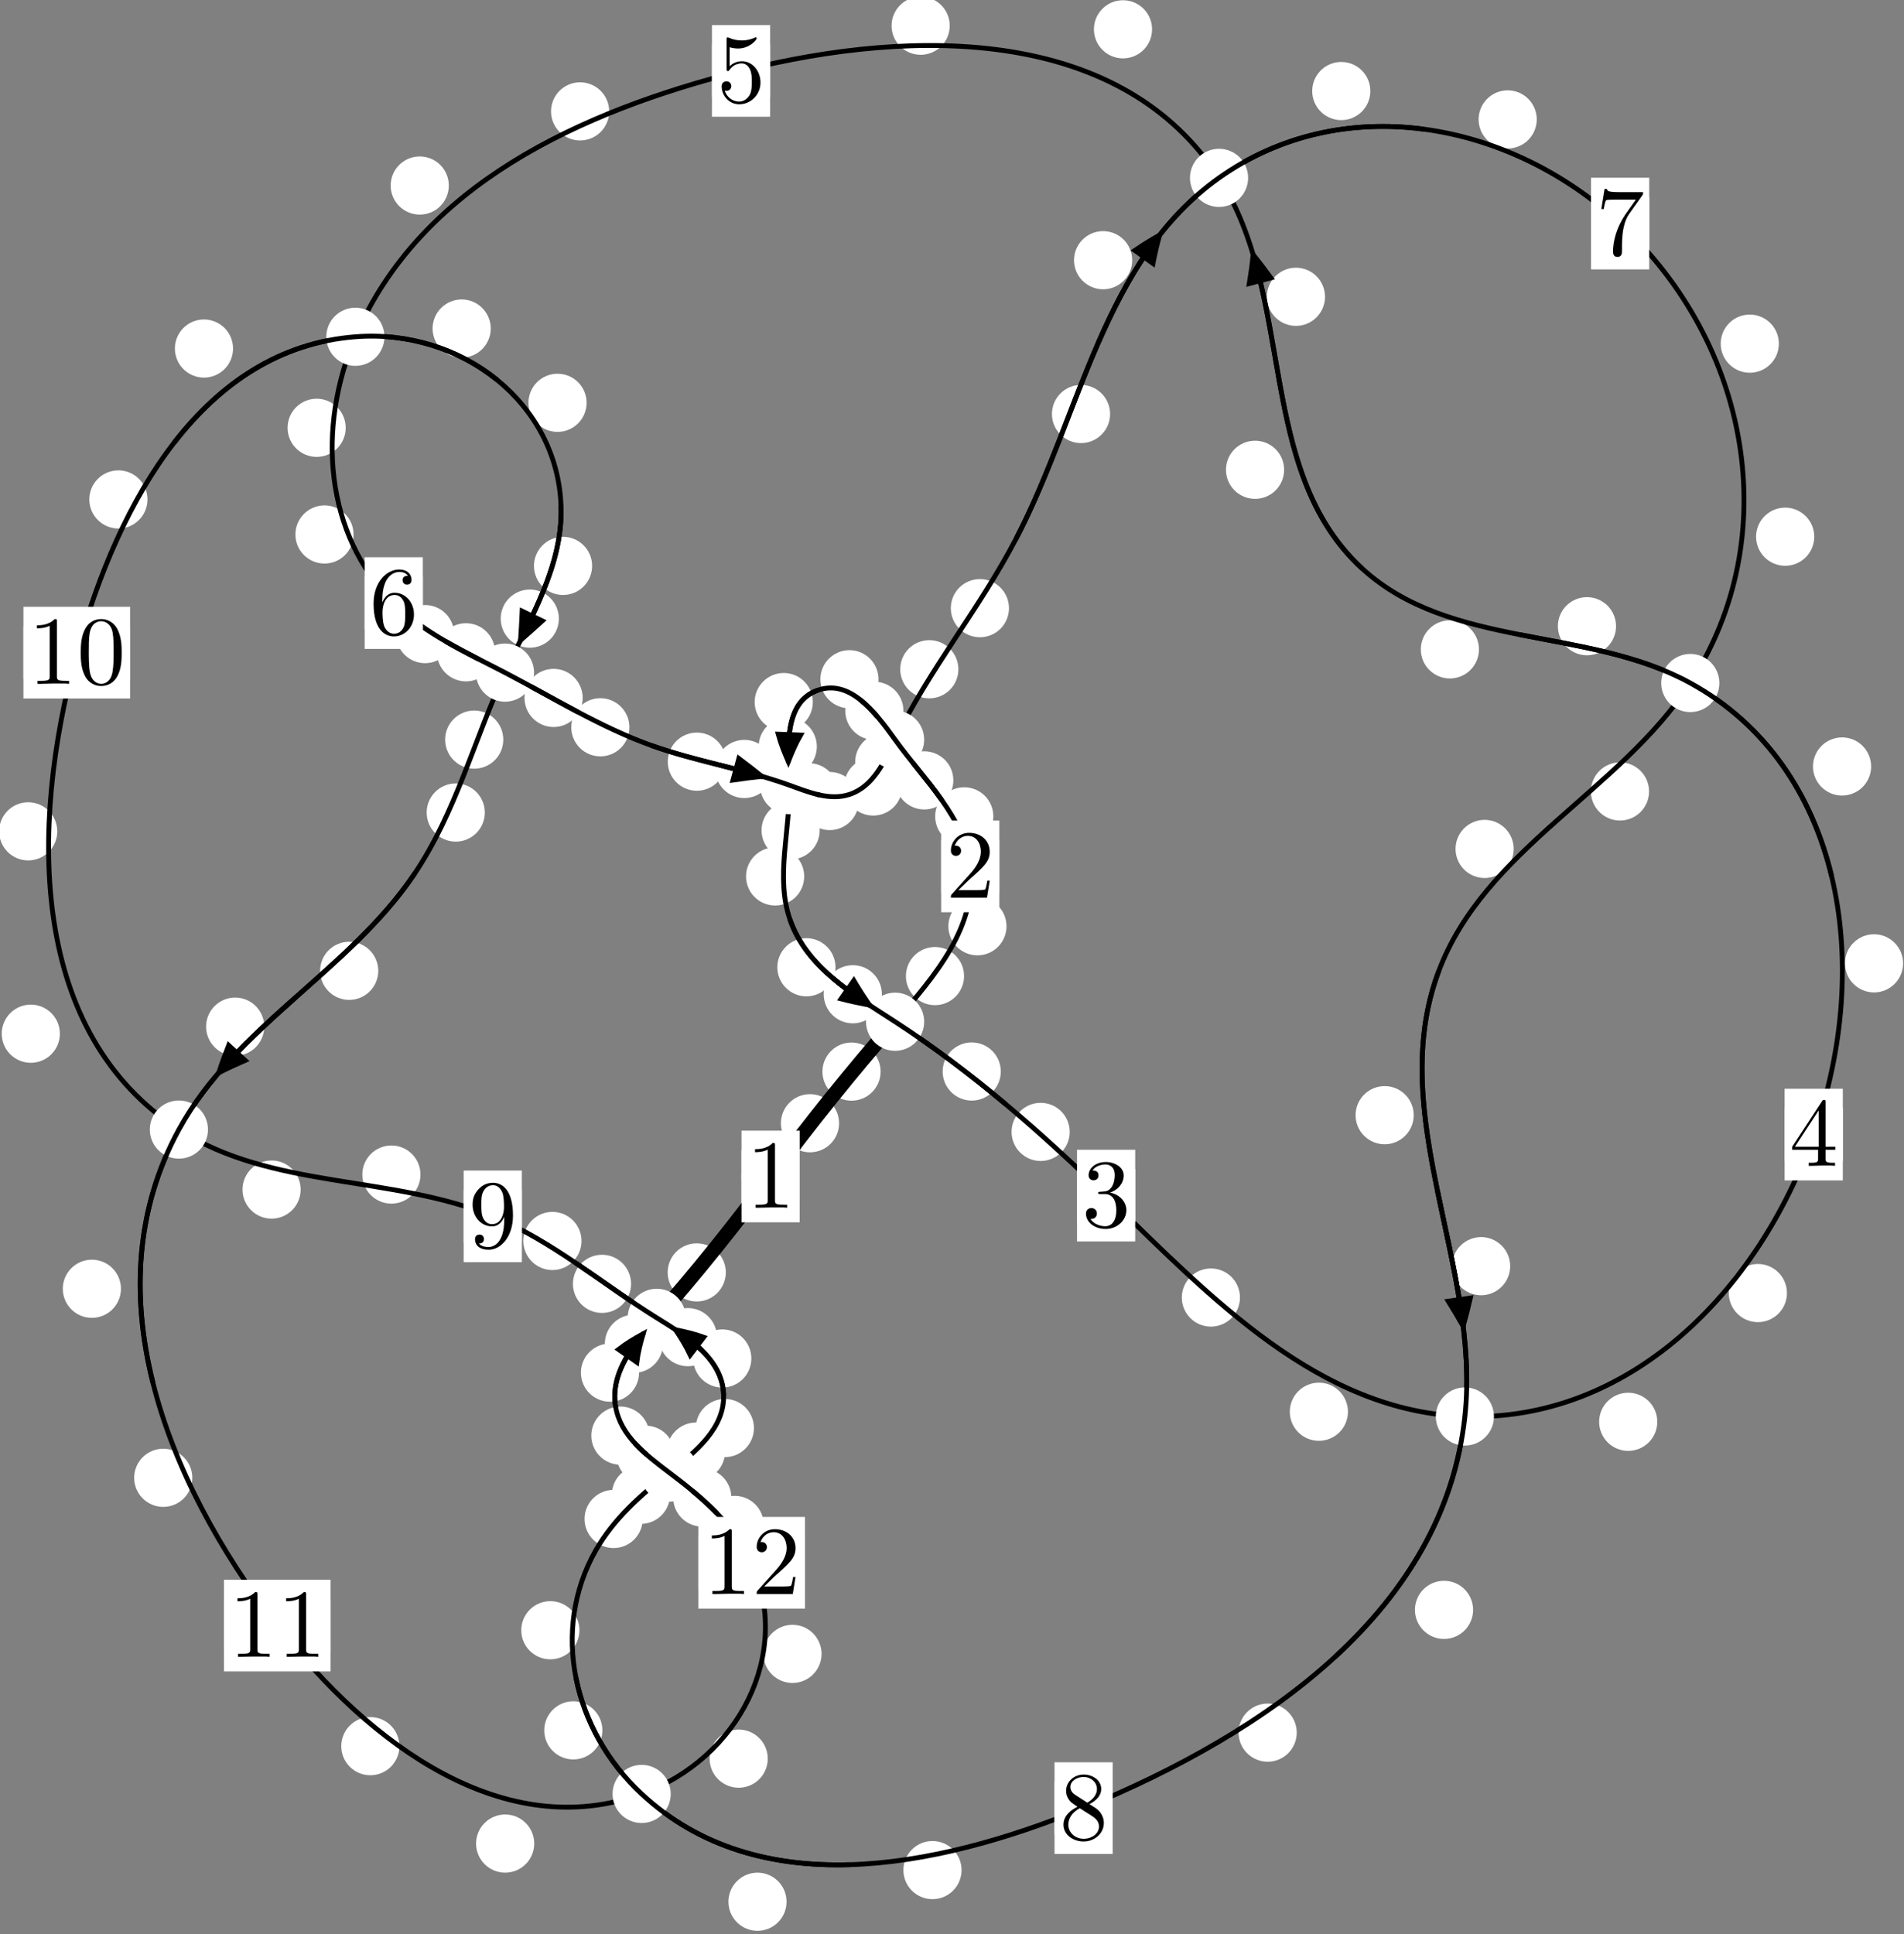<?xml version="1.0"?>
<!-- Created by MetaPost 1.999 on 2021.07.06:0003 -->
<svg version="1.1" xmlns="http://www.w3.org/2000/svg" xmlns:xlink="http://www.w3.org/1999/xlink" width="195.697" height="198.768" viewBox="0 0 195.697 198.768">
<rect x="0" y="0" width="195.697" height="198.768" fill="#808080" stroke="none"/>
<!-- Original BoundingBox: -92.091415 -93.423615 103.605881 105.344177 -->
  <defs>
    <g transform="scale(0.01,0.01)" id="GLYPHcmr10_48">
      <path style="fill-rule: evenodd;" d="M460 -320C460 -400,455 -480,420 -554C374 -650,292 -666,250 -666C190 -666,117 -640,76 -547C44 -478,39 -400,39 -320C39 -245,43 -155,84 -79C127 2,200 22,249 22C303 22,379 1,423 -94C455 -163,460 -241,460 -320M249 -0C210 -0,151 -25,133 -121C122 -181,122 -273,122 -332C122 -396,122 -462,130 -516C149 -635,224 -644,249 -644C282 -644,348 -626,367 -527C377 -471,377 -395,377 -332C377 -257,377 -189,366 -125C351 -30,294 -0,249 -0"></path>
    </g>
    <g transform="scale(0.01,0.01)" id="GLYPHcmr10_49">
      <path style="fill-rule: evenodd;" d="M294 -640C294 -664,294 -666,271 -666C209 -602,121 -602,89 -602L89 -571C109 -571,168 -571,220 -597L220 -79C220 -43,217 -31,127 -31L95 -31L95 -0L257 -0L130 -3L217 -3L257 -3L297 -3L384 -3L419 -0L419 -31L387 -31C297 -31,294 -42,294 -79"></path>
    </g>
    <g transform="scale(0.01,0.01)" id="GLYPHcmr10_50">
      <path style="fill-rule: evenodd;" d="M127 -77L233 -180C389 -318,449 -372,449 -472C449 -586,359 -666,237 -666C124 -666,50 -574,50 -485C50 -429,100 -429,103 -429C120 -429,155 -441,155 -482C155 -508,137 -534,102 -534C94 -534,92 -534,89 -533C112 -598,166 -635,224 -635C315 -635,358 -554,358 -472C358 -392,308 -313,253 -251L61 -37C50 -26,50 -24,50 -0L421 -0L449 -174L424 -174C419 -144,412 -100,402 -85C395 -77,329 -77,307 -77"></path>
    </g>
    <g transform="scale(0.01,0.01)" id="GLYPHcmr10_51">
      <path style="fill-rule: evenodd;" d="M290 -352C372 -379,430 -449,430 -528C430 -610,342 -666,246 -666C145 -666,69 -606,69 -530C69 -497,91 -478,120 -478C151 -478,171 -500,171 -529C171 -579,124 -579,109 -579C140 -628,206 -641,242 -641C283 -641,338 -619,338 -529C338 -517,336 -459,310 -415C280 -367,246 -364,221 -363C213 -362,189 -360,182 -360C174 -359,167 -358,167 -348C167 -337,174 -337,191 -337L235 -337C317 -337,354 -269,354 -171C354 -35,285 -6,241 -6C198 -6,123 -23,88 -82C123 -77,154 -99,154 -137C154 -173,127 -193,98 -193C74 -193,42 -179,42 -135C42 -44,135 22,244 22C366 22,457 -69,457 -171C457 -253,394 -331,290 -352"></path>
    </g>
    <g transform="scale(0.01,0.01)" id="GLYPHcmr10_52">
      <path style="fill-rule: evenodd;" d="M294 -165L294 -78C294 -42,292 -31,218 -31L197 -31L197 -0L332 -0L238 -3L290 -3L332 -3L374 -3L427 -3L468 -0L468 -31L447 -31C373 -31,371 -42,371 -78L371 -165L471 -165L471 -196L371 -196L371 -651C371 -671,371 -677,355 -677C346 -677,343 -677,335 -665L28 -196L28 -165M300 -196L56 -196L300 -569"></path>
    </g>
    <g transform="scale(0.01,0.01)" id="GLYPHcmr10_53">
      <path style="fill-rule: evenodd;" d="M449 -201C449 -320,367 -420,259 -420C211 -420,168 -404,132 -369L132 -564C152 -558,185 -551,217 -551C340 -551,410 -642,410 -655C410 -661,407 -666,400 -666C399 -666,397 -666,392 -663C372 -654,323 -634,256 -634C216 -634,170 -641,123 -662C115 -665,113 -665,111 -665C101 -665,101 -657,101 -641L101 -345C101 -327,101 -319,115 -319C122 -319,124 -322,128 -328C139 -344,176 -398,257 -398C309 -398,334 -352,342 -334C358 -297,360 -258,360 -208C360 -173,360 -113,336 -71C312 -32,275 -6,229 -6C156 -6,99 -59,82 -118C85 -117,88 -116,99 -116C132 -116,149 -141,149 -165C149 -189,132 -214,99 -214C85 -214,50 -207,50 -161C50 -75,119 22,231 22C347 22,449 -74,449 -201"></path>
    </g>
    <g transform="scale(0.01,0.01)" id="GLYPHcmr10_54">
      <path style="fill-rule: evenodd;" d="M132 -328L132 -352C132 -605,256 -641,307 -641C331 -641,373 -635,395 -601C380 -601,340 -601,340 -556C340 -525,364 -510,386 -510C402 -510,432 -519,432 -558C432 -618,388 -666,305 -666C177 -666,42 -537,42 -316C42 -49,158 22,251 22C362 22,457 -72,457 -204C457 -331,368 -427,257 -427C189 -427,152 -376,132 -328M251 -6C188 -6,158 -66,152 -81C134 -128,134 -208,134 -226C134 -304,166 -404,256 -404C272 -404,318 -404,349 -342C367 -305,367 -254,367 -205C367 -157,367 -107,350 -71C320 -11,274 -6,251 -6"></path>
    </g>
    <g transform="scale(0.01,0.01)" id="GLYPHcmr10_55">
      <path style="fill-rule: evenodd;" d="M476 -609C485 -621,485 -623,485 -644L242 -644C120 -644,118 -657,114 -676L89 -676L56 -470L81 -470C84 -486,93 -549,106 -561C113 -567,191 -567,204 -567L411 -567C400 -551,321 -442,299 -409C209 -274,176 -135,176 -33C176 -23,176 22,222 22C268 22,268 -23,268 -33L268 -84C268 -139,271 -194,279 -248C283 -271,297 -357,341 -419"></path>
    </g>
    <g transform="scale(0.01,0.01)" id="GLYPHcmr10_56">
      <path style="fill-rule: evenodd;" d="M163 -457C117 -487,113 -521,113 -538C113 -599,178 -641,249 -641C322 -641,386 -589,386 -517C386 -460,347 -412,287 -377M309 -362C381 -399,430 -451,430 -517C430 -609,341 -666,250 -666C150 -666,69 -592,69 -499C69 -481,71 -436,113 -389C124 -377,161 -352,186 -335C128 -306,42 -250,42 -151C42 -45,144 22,249 22C362 22,457 -61,457 -168C457 -204,446 -249,408 -291C389 -312,373 -322,309 -362M209 -320L332 -242C360 -223,407 -193,407 -132C407 -58,332 -6,250 -6C164 -6,92 -68,92 -151C92 -209,124 -273,209 -320"></path>
    </g>
    <g transform="scale(0.01,0.01)" id="GLYPHcmr10_57">
      <path style="fill-rule: evenodd;" d="M367 -318L367 -286C367 -52,263 -6,205 -6C188 -6,134 -8,107 -42C151 -42,159 -71,159 -88C159 -119,135 -134,113 -134C97 -134,67 -125,67 -86C67 -19,121 22,206 22C335 22,457 -114,457 -329C457 -598,342 -666,253 -666C198 -666,149 -648,106 -603C65 -558,42 -516,42 -441C42 -316,130 -218,242 -218C303 -218,344 -260,367 -318M243 -241C227 -241,181 -241,150 -304C132 -341,132 -391,132 -440C132 -494,132 -541,153 -578C180 -628,218 -641,253 -641C299 -641,332 -607,349 -562C361 -530,365 -467,365 -421C365 -338,331 -241,243 -241"></path>
    </g>
  </defs>
  <path d="M86.241 115.431C86.241 114.639,85.926 113.878,85.365 113.318C84.805 112.757,84.045 112.443,83.252 112.443C82.459 112.443,81.699 112.757,81.139 113.318C80.578 113.878,80.263 114.639,80.263 115.431C80.263 116.224,80.578 116.984,81.139 117.545C81.699 118.105,82.459 118.42,83.252 118.42C84.045 118.42,84.805 118.105,85.365 117.545C85.926 116.984,86.241 116.224,86.241 115.431Z" style="fill: rgb(100%,100%,100%);stroke: none;"></path>
  <path d="M82.193 120.904C82.193 120.111,81.878 119.351,81.318 118.791C80.757 118.23,79.997 117.915,79.204 117.915C78.412 117.915,77.651 118.23,77.091 118.791C76.53 119.351,76.215 120.111,76.215 120.904C76.215 121.697,76.53 122.457,77.091 123.017C77.651 123.578,78.412 123.893,79.204 123.893C79.997 123.893,80.757 123.578,81.318 123.017C81.878 122.457,82.193 121.697,82.193 120.904Z" style="fill: rgb(100%,100%,100%);stroke: none;"></path>
  <path d="M99.088 100.309C99.088 99.516,98.773 98.756,98.213 98.196C97.652 97.635,96.892 97.32,96.099 97.32C95.307 97.32,94.546 97.635,93.986 98.196C93.425 98.756,93.111 99.516,93.111 100.309C93.111 101.102,93.425 101.862,93.986 102.422C94.546 102.983,95.307 103.298,96.099 103.298C96.892 103.298,97.652 102.983,98.213 102.422C98.773 101.862,99.088 101.102,99.088 100.309Z" style="fill: rgb(100%,100%,100%);stroke: none;"></path>
  <path d="M90.51 110.126C90.51 109.333,90.195 108.573,89.634 108.012C89.074 107.452,88.314 107.137,87.521 107.137C86.728 107.137,85.968 107.452,85.408 108.012C84.847 108.573,84.532 109.333,84.532 110.126C84.532 110.918,84.847 111.678,85.408 112.239C85.968 112.799,86.728 113.114,87.521 113.114C88.314 113.114,89.074 112.799,89.634 112.239C90.195 111.678,90.51 110.918,90.51 110.126Z" style="fill: rgb(100%,100%,100%);stroke: none;"></path>
  <path d="M102.097 83.895C102.097 83.102,101.782 82.342,101.222 81.782C100.661 81.221,99.901 80.906,99.108 80.906C98.316 80.906,97.555 81.221,96.995 81.782C96.434 82.342,96.12 83.102,96.12 83.895C96.12 84.688,96.434 85.448,96.995 86.008C97.555 86.569,98.316 86.884,99.108 86.884C99.901 86.884,100.661 86.569,101.222 86.008C101.782 85.448,102.097 84.688,102.097 83.895Z" style="fill: rgb(100%,100%,100%);stroke: none;"></path>
  <path d="M103.452 95.188C103.452 94.395,103.137 93.635,102.577 93.075C102.016 92.514,101.256 92.199,100.464 92.199C99.671 92.199,98.911 92.514,98.35 93.075C97.79 93.635,97.475 94.395,97.475 95.188C97.475 95.981,97.79 96.741,98.35 97.301C98.911 97.862,99.671 98.177,100.464 98.177C101.256 98.177,102.016 97.862,102.577 97.301C103.137 96.741,103.452 95.981,103.452 95.188Z" style="fill: rgb(100%,100%,100%);stroke: none;"></path>
  <path d="M92.858 73.048C92.858 72.256,92.543 71.495,91.982 70.935C91.422 70.374,90.662 70.06,89.869 70.06C89.076 70.06,88.316 70.374,87.756 70.935C87.195 71.495,86.88 72.256,86.88 73.048C86.88 73.841,87.195 74.601,87.756 75.162C88.316 75.722,89.076 76.037,89.869 76.037C90.662 76.037,91.422 75.722,91.982 75.162C92.543 74.601,92.858 73.841,92.858 73.048Z" style="fill: rgb(100%,100%,100%);stroke: none;"></path>
  <path d="M97.987 80.197C97.987 79.404,97.672 78.644,97.112 78.083C96.551 77.523,95.791 77.208,94.999 77.208C94.206 77.208,93.446 77.523,92.885 78.083C92.325 78.644,92.01 79.404,92.01 80.197C92.01 80.99,92.325 81.75,92.885 82.31C93.446 82.871,94.206 83.186,94.999 83.186C95.791 83.186,96.551 82.871,97.112 82.31C97.672 81.75,97.987 80.99,97.987 80.197Z" style="fill: rgb(100%,100%,100%);stroke: none;"></path>
  <path d="M83.544 72.148C83.544 71.356,83.229 70.596,82.668 70.035C82.108 69.475,81.348 69.16,80.555 69.16C79.762 69.16,79.002 69.475,78.442 70.035C77.881 70.596,77.566 71.356,77.566 72.148C77.566 72.941,77.881 73.701,78.442 74.262C79.002 74.822,79.762 75.137,80.555 75.137C81.348 75.137,82.108 74.822,82.668 74.262C83.229 73.701,83.544 72.941,83.544 72.148Z" style="fill: rgb(100%,100%,100%);stroke: none;"></path>
  <path d="M90.296 69.804C90.296 69.011,89.981 68.251,89.421 67.691C88.86 67.13,88.1 66.815,87.307 66.815C86.515 66.815,85.755 67.13,85.194 67.691C84.634 68.251,84.319 69.011,84.319 69.804C84.319 70.597,84.634 71.357,85.194 71.917C85.755 72.478,86.515 72.793,87.307 72.793C88.1 72.793,88.86 72.478,89.421 71.917C89.981 71.357,90.296 70.597,90.296 69.804Z" style="fill: rgb(100%,100%,100%);stroke: none;"></path>
  <path d="M84.251 85.329C84.251 84.536,83.936 83.776,83.376 83.215C82.815 82.655,82.055 82.34,81.262 82.34C80.47 82.34,79.709 82.655,79.149 83.215C78.589 83.776,78.274 84.536,78.274 85.329C78.274 86.121,78.589 86.882,79.149 87.442C79.709 88.003,80.47 88.317,81.262 88.317C82.055 88.317,82.815 88.003,83.376 87.442C83.936 86.882,84.251 86.121,84.251 85.329Z" style="fill: rgb(100%,100%,100%);stroke: none;"></path>
  <path d="M83.956 76.724C83.956 75.931,83.641 75.171,83.081 74.61C82.521 74.05,81.76 73.735,80.968 73.735C80.175 73.735,79.415 74.05,78.854 74.61C78.294 75.171,77.979 75.931,77.979 76.724C77.979 77.516,78.294 78.277,78.854 78.837C79.415 79.397,80.175 79.712,80.968 79.712C81.76 79.712,82.521 79.397,83.081 78.837C83.641 78.277,83.956 77.516,83.956 76.724Z" style="fill: rgb(100%,100%,100%);stroke: none;"></path>
  <path d="M85.874 99.403C85.874 98.61,85.559 97.85,84.998 97.29C84.438 96.729,83.678 96.414,82.885 96.414C82.092 96.414,81.332 96.729,80.772 97.29C80.211 97.85,79.896 98.61,79.896 99.403C79.896 100.196,80.211 100.956,80.772 101.516C81.332 102.077,82.092 102.392,82.885 102.392C83.678 102.392,84.438 102.077,84.998 101.516C85.559 100.956,85.874 100.196,85.874 99.403Z" style="fill: rgb(100%,100%,100%);stroke: none;"></path>
  <path d="M82.657 90.067C82.657 89.274,82.342 88.514,81.782 87.954C81.221 87.393,80.461 87.078,79.668 87.078C78.876 87.078,78.115 87.393,77.555 87.954C76.994 88.514,76.679 89.274,76.679 90.067C76.679 90.86,76.994 91.62,77.555 92.18C78.115 92.741,78.876 93.056,79.668 93.056C80.461 93.056,81.221 92.741,81.782 92.18C82.342 91.62,82.657 90.86,82.657 90.067Z" style="fill: rgb(100%,100%,100%);stroke: none;"></path>
  <path d="M102.865 110.115C102.865 109.323,102.55 108.562,101.99 108.002C101.429 107.441,100.669 107.127,99.876 107.127C99.084 107.127,98.324 107.441,97.763 108.002C97.203 108.562,96.888 109.323,96.888 110.115C96.888 110.908,97.203 111.668,97.763 112.229C98.324 112.789,99.084 113.104,99.876 113.104C100.669 113.104,101.429 112.789,101.99 112.229C102.55 111.668,102.865 110.908,102.865 110.115Z" style="fill: rgb(100%,100%,100%);stroke: none;"></path>
  <path d="M90.642 102.177C90.642 101.384,90.327 100.624,89.766 100.063C89.206 99.503,88.446 99.188,87.653 99.188C86.86 99.188,86.1 99.503,85.54 100.063C84.979 100.624,84.664 101.384,84.664 102.177C84.664 102.969,84.979 103.73,85.54 104.29C86.1 104.851,86.86 105.165,87.653 105.165C88.446 105.165,89.206 104.851,89.766 104.29C90.327 103.73,90.642 102.969,90.642 102.177Z" style="fill: rgb(100%,100%,100%);stroke: none;"></path>
  <path d="M127.447 133.343C127.447 132.55,127.132 131.79,126.572 131.23C126.011 130.669,125.251 130.354,124.458 130.354C123.666 130.354,122.905 130.669,122.345 131.23C121.784 131.79,121.469 132.55,121.469 133.343C121.469 134.136,121.784 134.896,122.345 135.456C122.905 136.017,123.666 136.332,124.458 136.332C125.251 136.332,126.011 136.017,126.572 135.456C127.132 134.896,127.447 134.136,127.447 133.343Z" style="fill: rgb(100%,100%,100%);stroke: none;"></path>
  <path d="M109.948 116.322C109.948 115.529,109.633 114.769,109.073 114.208C108.512 113.648,107.752 113.333,106.959 113.333C106.167 113.333,105.407 113.648,104.846 114.208C104.286 114.769,103.971 115.529,103.971 116.322C103.971 117.114,104.286 117.875,104.846 118.435C105.407 118.996,106.167 119.311,106.959 119.311C107.752 119.311,108.512 118.996,109.073 118.435C109.633 117.875,109.948 117.114,109.948 116.322Z" style="fill: rgb(100%,100%,100%);stroke: none;"></path>
  <path d="M170.339 146.114C170.339 145.321,170.024 144.561,169.464 144C168.903 143.44,168.143 143.125,167.35 143.125C166.558 143.125,165.798 143.44,165.237 144C164.677 144.561,164.362 145.321,164.362 146.114C164.362 146.906,164.677 147.666,165.237 148.227C165.798 148.787,166.558 149.102,167.35 149.102C168.143 149.102,168.903 148.787,169.464 148.227C170.024 147.666,170.339 146.906,170.339 146.114Z" style="fill: rgb(100%,100%,100%);stroke: none;"></path>
  <path d="M138.545 145.08C138.545 144.288,138.23 143.528,137.669 142.967C137.109 142.407,136.349 142.092,135.556 142.092C134.763 142.092,134.003 142.407,133.443 142.967C132.882 143.528,132.567 144.288,132.567 145.08C132.567 145.873,132.882 146.633,133.443 147.194C134.003 147.754,134.763 148.069,135.556 148.069C136.349 148.069,137.109 147.754,137.669 147.194C138.23 146.633,138.545 145.873,138.545 145.08Z" style="fill: rgb(100%,100%,100%);stroke: none;"></path>
  <path d="M195.606 98.999C195.606 98.206,195.291 97.446,194.73 96.886C194.17 96.325,193.41 96.01,192.617 96.01C191.824 96.01,191.064 96.325,190.504 96.886C189.943 97.446,189.628 98.206,189.628 98.999C189.628 99.792,189.943 100.552,190.504 101.112C191.064 101.673,191.824 101.988,192.617 101.988C193.41 101.988,194.17 101.673,194.73 101.112C195.291 100.552,195.606 99.792,195.606 98.999Z" style="fill: rgb(100%,100%,100%);stroke: none;"></path>
  <path d="M183.667 132.884C183.667 132.091,183.352 131.331,182.792 130.77C182.231 130.21,181.471 129.895,180.679 129.895C179.886 129.895,179.126 130.21,178.565 130.77C178.005 131.331,177.69 132.091,177.69 132.884C177.69 133.676,178.005 134.437,178.565 134.997C179.126 135.558,179.886 135.872,180.679 135.872C181.471 135.872,182.231 135.558,182.792 134.997C183.352 134.437,183.667 133.676,183.667 132.884Z" style="fill: rgb(100%,100%,100%);stroke: none;"></path>
  <path d="M166.1 64.354C166.1 63.561,165.785 62.801,165.224 62.24C164.664 61.68,163.904 61.365,163.111 61.365C162.318 61.365,161.558 61.68,160.998 62.24C160.437 62.801,160.122 63.561,160.122 64.354C160.122 65.146,160.437 65.906,160.998 66.467C161.558 67.027,162.318 67.342,163.111 67.342C163.904 67.342,164.664 67.027,165.224 66.467C165.785 65.906,166.1 65.146,166.1 64.354Z" style="fill: rgb(100%,100%,100%);stroke: none;"></path>
  <path d="M192.319 78.768C192.319 77.975,192.004 77.215,191.444 76.654C190.883 76.094,190.123 75.779,189.331 75.779C188.538 75.779,187.778 76.094,187.217 76.654C186.657 77.215,186.342 77.975,186.342 78.768C186.342 79.56,186.657 80.321,187.217 80.881C187.778 81.442,188.538 81.757,189.331 81.757C190.123 81.757,190.883 81.442,191.444 80.881C192.004 80.321,192.319 79.56,192.319 78.768Z" style="fill: rgb(100%,100%,100%);stroke: none;"></path>
  <path d="M131.985 48.278C131.985 47.485,131.67 46.725,131.11 46.165C130.549 45.604,129.789 45.289,128.996 45.289C128.204 45.289,127.443 45.604,126.883 46.165C126.322 46.725,126.007 47.485,126.007 48.278C126.007 49.071,126.322 49.831,126.883 50.391C127.443 50.952,128.204 51.267,128.996 51.267C129.789 51.267,130.549 50.952,131.11 50.391C131.67 49.831,131.985 49.071,131.985 48.278Z" style="fill: rgb(100%,100%,100%);stroke: none;"></path>
  <path d="M152.01 66.736C152.01 65.943,151.695 65.183,151.135 64.622C150.574 64.062,149.814 63.747,149.021 63.747C148.229 63.747,147.468 64.062,146.908 64.622C146.348 65.183,146.033 65.943,146.033 66.736C146.033 67.528,146.348 68.288,146.908 68.849C147.468 69.409,148.229 69.724,149.021 69.724C149.814 69.724,150.574 69.409,151.135 68.849C151.695 68.288,152.01 67.528,152.01 66.736Z" style="fill: rgb(100%,100%,100%);stroke: none;"></path>
  <path d="M118.412 3.012C118.412 2.219,118.097 1.459,117.537 0.899C116.976 0.338,116.216 0.023,115.423 0.023C114.631 0.023,113.871 0.338,113.31 0.899C112.75 1.459,112.435 2.219,112.435 3.012C112.435 3.805,112.75 4.565,113.31 5.125C113.871 5.686,114.631 6.001,115.423 6.001C116.216 6.001,116.976 5.686,117.537 5.125C118.097 4.565,118.412 3.805,118.412 3.012Z" style="fill: rgb(100%,100%,100%);stroke: none;"></path>
  <path d="M136.188 30.501C136.188 29.708,135.873 28.948,135.312 28.388C134.752 27.827,133.992 27.512,133.199 27.512C132.406 27.512,131.646 27.827,131.086 28.388C130.525 28.948,130.21 29.708,130.21 30.501C130.21 31.294,130.525 32.054,131.086 32.614C131.646 33.175,132.406 33.49,133.199 33.49C133.992 33.49,134.752 33.175,135.312 32.614C135.873 32.054,136.188 31.294,136.188 30.501Z" style="fill: rgb(100%,100%,100%);stroke: none;"></path>
  <path d="M62.613 11.446C62.613 10.653,62.298 9.893,61.737 9.333C61.177 8.772,60.417 8.457,59.624 8.457C58.831 8.457,58.071 8.772,57.511 9.333C56.95 9.893,56.635 10.653,56.635 11.446C56.635 12.239,56.95 12.999,57.511 13.559C58.071 14.12,58.831 14.435,59.624 14.435C60.417 14.435,61.177 14.12,61.737 13.559C62.298 12.999,62.613 12.239,62.613 11.446Z" style="fill: rgb(100%,100%,100%);stroke: none;"></path>
  <path d="M97.615 2.645C97.615 1.852,97.3 1.092,96.74 0.531C96.179 -0.029,95.419 -0.344,94.626 -0.344C93.834 -0.344,93.074 -0.029,92.513 0.531C91.953 1.092,91.638 1.852,91.638 2.645C91.638 3.437,91.953 4.197,92.513 4.758C93.074 5.318,93.834 5.633,94.626 5.633C95.419 5.633,96.179 5.318,96.74 4.758C97.3 4.197,97.615 3.437,97.615 2.645Z" style="fill: rgb(100%,100%,100%);stroke: none;"></path>
  <path d="M35.534 43.965C35.534 43.172,35.219 42.412,34.659 41.851C34.098 41.291,33.338 40.976,32.545 40.976C31.753 40.976,30.992 41.291,30.432 41.851C29.872 42.412,29.557 43.172,29.557 43.965C29.557 44.757,29.872 45.517,30.432 46.078C30.992 46.638,31.753 46.953,32.545 46.953C33.338 46.953,34.098 46.638,34.659 46.078C35.219 45.517,35.534 44.757,35.534 43.965Z" style="fill: rgb(100%,100%,100%);stroke: none;"></path>
  <path d="M46.13 19.067C46.13 18.274,45.815 17.514,45.255 16.953C44.694 16.393,43.934 16.078,43.142 16.078C42.349 16.078,41.589 16.393,41.028 16.953C40.468 17.514,40.153 18.274,40.153 19.067C40.153 19.859,40.468 20.619,41.028 21.18C41.589 21.74,42.349 22.055,43.142 22.055C43.934 22.055,44.694 21.74,45.255 21.18C45.815 20.619,46.13 19.859,46.13 19.067Z" style="fill: rgb(100%,100%,100%);stroke: none;"></path>
  <path d="M46.677 65.163C46.677 64.371,46.362 63.611,45.801 63.05C45.241 62.49,44.481 62.175,43.688 62.175C42.895 62.175,42.135 62.49,41.575 63.05C41.014 63.611,40.699 64.371,40.699 65.163C40.699 65.956,41.014 66.716,41.575 67.277C42.135 67.837,42.895 68.152,43.688 68.152C44.481 68.152,45.241 67.837,45.801 67.277C46.362 66.716,46.677 65.956,46.677 65.163Z" style="fill: rgb(100%,100%,100%);stroke: none;"></path>
  <path d="M36.34 54.926C36.34 54.133,36.025 53.373,35.464 52.813C34.904 52.252,34.144 51.937,33.351 51.937C32.558 51.937,31.798 52.252,31.238 52.813C30.677 53.373,30.362 54.133,30.362 54.926C30.362 55.719,30.677 56.479,31.238 57.04C31.798 57.6,32.558 57.915,33.351 57.915C34.144 57.915,34.904 57.6,35.464 57.04C36.025 56.479,36.34 55.719,36.34 54.926Z" style="fill: rgb(100%,100%,100%);stroke: none;"></path>
  <path d="M59.889 71.724C59.889 70.931,59.574 70.171,59.014 69.611C58.453 69.05,57.693 68.735,56.9 68.735C56.108 68.735,55.347 69.05,54.787 69.611C54.226 70.171,53.911 70.931,53.911 71.724C53.911 72.517,54.226 73.277,54.787 73.837C55.347 74.398,56.108 74.713,56.9 74.713C57.693 74.713,58.453 74.398,59.014 73.837C59.574 73.277,59.889 72.517,59.889 71.724Z" style="fill: rgb(100%,100%,100%);stroke: none;"></path>
  <path d="M50.882 67.034C50.882 66.242,50.567 65.481,50.007 64.921C49.446 64.36,48.686 64.046,47.894 64.046C47.101 64.046,46.341 64.36,45.78 64.921C45.22 65.481,44.905 66.242,44.905 67.034C44.905 67.827,45.22 68.587,45.78 69.148C46.341 69.708,47.101 70.023,47.894 70.023C48.686 70.023,49.446 69.708,50.007 69.148C50.567 68.587,50.882 67.827,50.882 67.034Z" style="fill: rgb(100%,100%,100%);stroke: none;"></path>
  <path d="M74.612 78.273C74.612 77.481,74.297 76.72,73.737 76.16C73.176 75.599,72.416 75.284,71.623 75.284C70.831 75.284,70.071 75.599,69.51 76.16C68.95 76.72,68.635 77.481,68.635 78.273C68.635 79.066,68.95 79.826,69.51 80.387C70.071 80.947,70.831 81.262,71.623 81.262C72.416 81.262,73.176 80.947,73.737 80.387C74.297 79.826,74.612 79.066,74.612 78.273Z" style="fill: rgb(100%,100%,100%);stroke: none;"></path>
  <path d="M64.694 74.74C64.694 73.947,64.379 73.187,63.819 72.627C63.258 72.066,62.498 71.751,61.706 71.751C60.913 71.751,60.153 72.066,59.592 72.627C59.032 73.187,58.717 73.947,58.717 74.74C58.717 75.533,59.032 76.293,59.592 76.853C60.153 77.414,60.913 77.729,61.706 77.729C62.498 77.729,63.258 77.414,63.819 76.853C64.379 76.293,64.694 75.533,64.694 74.74Z" style="fill: rgb(100%,100%,100%);stroke: none;"></path>
  <path d="M86.133 81.419C86.133 80.626,85.818 79.866,85.258 79.305C84.697 78.745,83.937 78.43,83.144 78.43C82.352 78.43,81.592 78.745,81.031 79.305C80.471 79.866,80.156 80.626,80.156 81.419C80.156 82.211,80.471 82.972,81.031 83.532C81.592 84.093,82.352 84.408,83.144 84.408C83.937 84.408,84.697 84.093,85.258 83.532C85.818 82.972,86.133 82.211,86.133 81.419Z" style="fill: rgb(100%,100%,100%);stroke: none;"></path>
  <path d="M79.491 79.025C79.491 78.232,79.176 77.472,78.615 76.912C78.055 76.351,77.294 76.036,76.502 76.036C75.709 76.036,74.949 76.351,74.388 76.912C73.828 77.472,73.513 78.232,73.513 79.025C73.513 79.818,73.828 80.578,74.388 81.138C74.949 81.699,75.709 82.014,76.502 82.014C77.294 82.014,78.055 81.699,78.615 81.138C79.176 80.578,79.491 79.818,79.491 79.025Z" style="fill: rgb(100%,100%,100%);stroke: none;"></path>
  <path d="M92.737 80.827C92.737 80.034,92.422 79.274,91.862 78.713C91.301 78.153,90.541 77.838,89.748 77.838C88.956 77.838,88.196 78.153,87.635 78.713C87.075 79.274,86.76 80.034,86.76 80.827C86.76 81.619,87.075 82.38,87.635 82.94C88.196 83.5,88.956 83.815,89.748 83.815C90.541 83.815,91.301 83.5,91.862 82.94C92.422 82.38,92.737 81.619,92.737 80.827Z" style="fill: rgb(100%,100%,100%);stroke: none;"></path>
  <path d="M88.264 82.32C88.264 81.527,87.949 80.767,87.388 80.206C86.828 79.646,86.067 79.331,85.275 79.331C84.482 79.331,83.722 79.646,83.161 80.206C82.601 80.767,82.286 81.527,82.286 82.32C82.286 83.112,82.601 83.873,83.161 84.433C83.722 84.993,84.482 85.308,85.275 85.308C86.067 85.308,86.828 84.993,87.388 84.433C87.949 83.873,88.264 83.112,88.264 82.32Z" style="fill: rgb(100%,100%,100%);stroke: none;"></path>
  <path d="M98.504 68.777C98.504 67.985,98.189 67.225,97.629 66.664C97.069 66.104,96.308 65.789,95.516 65.789C94.723 65.789,93.963 66.104,93.402 66.664C92.842 67.225,92.527 67.985,92.527 68.777C92.527 69.57,92.842 70.33,93.402 70.891C93.963 71.451,94.723 71.766,95.516 71.766C96.308 71.766,97.069 71.451,97.629 70.891C98.189 70.33,98.504 69.57,98.504 68.777Z" style="fill: rgb(100%,100%,100%);stroke: none;"></path>
  <path d="M93.875 78.313C93.875 77.52,93.56 76.76,92.999 76.199C92.439 75.639,91.679 75.324,90.886 75.324C90.093 75.324,89.333 75.639,88.773 76.199C88.212 76.76,87.897 77.52,87.897 78.313C87.897 79.105,88.212 79.865,88.773 80.426C89.333 80.986,90.093 81.301,90.886 81.301C91.679 81.301,92.439 80.986,92.999 80.426C93.56 79.865,93.875 79.105,93.875 78.313Z" style="fill: rgb(100%,100%,100%);stroke: none;"></path>
  <path d="M114.098 42.546C114.098 41.753,113.783 40.993,113.222 40.433C112.662 39.872,111.902 39.557,111.109 39.557C110.316 39.557,109.556 39.872,108.996 40.433C108.435 40.993,108.12 41.753,108.12 42.546C108.12 43.339,108.435 44.099,108.996 44.659C109.556 45.22,110.316 45.535,111.109 45.535C111.902 45.535,112.662 45.22,113.222 44.659C113.783 44.099,114.098 43.339,114.098 42.546Z" style="fill: rgb(100%,100%,100%);stroke: none;"></path>
  <path d="M103.705 62.5C103.705 61.708,103.39 60.948,102.829 60.387C102.269 59.827,101.509 59.512,100.716 59.512C99.923 59.512,99.163 59.827,98.603 60.387C98.042 60.948,97.727 61.708,97.727 62.5C97.727 63.293,98.042 64.053,98.603 64.614C99.163 65.174,99.923 65.489,100.716 65.489C101.509 65.489,102.269 65.174,102.829 64.614C103.39 64.053,103.705 63.293,103.705 62.5Z" style="fill: rgb(100%,100%,100%);stroke: none;"></path>
  <path d="M140.848 9.356C140.848 8.563,140.533 7.803,139.973 7.242C139.412 6.682,138.652 6.367,137.859 6.367C137.067 6.367,136.307 6.682,135.746 7.242C135.186 7.803,134.871 8.563,134.871 9.356C134.871 10.148,135.186 10.909,135.746 11.469C136.307 12.03,137.067 12.344,137.859 12.344C138.652 12.344,139.412 12.03,139.973 11.469C140.533 10.909,140.848 10.148,140.848 9.356Z" style="fill: rgb(100%,100%,100%);stroke: none;"></path>
  <path d="M116.369 26.741C116.369 25.948,116.054 25.188,115.493 24.627C114.933 24.067,114.173 23.752,113.38 23.752C112.587 23.752,111.827 24.067,111.267 24.627C110.706 25.188,110.391 25.948,110.391 26.741C110.391 27.533,110.706 28.293,111.267 28.854C111.827 29.414,112.587 29.729,113.38 29.729C114.173 29.729,114.933 29.414,115.493 28.854C116.054 28.293,116.369 27.533,116.369 26.741Z" style="fill: rgb(100%,100%,100%);stroke: none;"></path>
  <path d="M182.835 35.317C182.835 34.524,182.52 33.764,181.96 33.204C181.399 32.643,180.639 32.328,179.846 32.328C179.054 32.328,178.293 32.643,177.733 33.204C177.172 33.764,176.858 34.524,176.858 35.317C176.858 36.11,177.172 36.87,177.733 37.43C178.293 37.991,179.054 38.306,179.846 38.306C180.639 38.306,181.399 37.991,181.96 37.43C182.52 36.87,182.835 36.11,182.835 35.317Z" style="fill: rgb(100%,100%,100%);stroke: none;"></path>
  <path d="M157.952 12.271C157.952 11.479,157.637 10.718,157.076 10.158C156.516 9.598,155.756 9.283,154.963 9.283C154.17 9.283,153.41 9.598,152.85 10.158C152.289 10.718,151.974 11.479,151.974 12.271C151.974 13.064,152.289 13.824,152.85 14.385C153.41 14.945,154.17 15.26,154.963 15.26C155.756 15.26,156.516 14.945,157.076 14.385C157.637 13.824,157.952 13.064,157.952 12.271Z" style="fill: rgb(100%,100%,100%);stroke: none;"></path>
  <path d="M169.495 81.334C169.495 80.541,169.18 79.781,168.619 79.22C168.059 78.66,167.299 78.345,166.506 78.345C165.713 78.345,164.953 78.66,164.393 79.22C163.832 79.781,163.517 80.541,163.517 81.334C163.517 82.126,163.832 82.887,164.393 83.447C164.953 84.007,165.713 84.322,166.506 84.322C167.299 84.322,168.059 84.007,168.619 83.447C169.18 82.887,169.495 82.126,169.495 81.334Z" style="fill: rgb(100%,100%,100%);stroke: none;"></path>
  <path d="M186.472 55.156C186.472 54.363,186.157 53.603,185.596 53.042C185.036 52.482,184.276 52.167,183.483 52.167C182.69 52.167,181.93 52.482,181.37 53.042C180.809 53.603,180.494 54.363,180.494 55.156C180.494 55.948,180.809 56.709,181.37 57.269C181.93 57.83,182.69 58.144,183.483 58.144C184.276 58.144,185.036 57.83,185.596 57.269C186.157 56.709,186.472 55.948,186.472 55.156Z" style="fill: rgb(100%,100%,100%);stroke: none;"></path>
  <path d="M145.306 114.604C145.306 113.811,144.991 113.051,144.431 112.491C143.87 111.93,143.11 111.615,142.317 111.615C141.525 111.615,140.764 111.93,140.204 112.491C139.643 113.051,139.329 113.811,139.329 114.604C139.329 115.397,139.643 116.157,140.204 116.717C140.764 117.278,141.525 117.593,142.317 117.593C143.11 117.593,143.87 117.278,144.431 116.717C144.991 116.157,145.306 115.397,145.306 114.604Z" style="fill: rgb(100%,100%,100%);stroke: none;"></path>
  <path d="M155.58 87.241C155.58 86.448,155.265 85.688,154.705 85.128C154.144 84.567,153.384 84.252,152.592 84.252C151.799 84.252,151.039 84.567,150.478 85.128C149.918 85.688,149.603 86.448,149.603 87.241C149.603 88.034,149.918 88.794,150.478 89.354C151.039 89.915,151.799 90.23,152.592 90.23C153.384 90.23,154.144 89.915,154.705 89.354C155.265 88.794,155.58 88.034,155.58 87.241Z" style="fill: rgb(100%,100%,100%);stroke: none;"></path>
  <path d="M151.408 165.441C151.408 164.648,151.093 163.888,150.532 163.327C149.972 162.767,149.212 162.452,148.419 162.452C147.626 162.452,146.866 162.767,146.306 163.327C145.745 163.888,145.43 164.648,145.43 165.441C145.43 166.233,145.745 166.993,146.306 167.554C146.866 168.114,147.626 168.429,148.419 168.429C149.212 168.429,149.972 168.114,150.532 167.554C151.093 166.993,151.408 166.233,151.408 165.441Z" style="fill: rgb(100%,100%,100%);stroke: none;"></path>
  <path d="M155.219 130.119C155.219 129.326,154.904 128.566,154.344 128.006C153.783 127.445,153.023 127.13,152.23 127.13C151.438 127.13,150.678 127.445,150.117 128.006C149.557 128.566,149.242 129.326,149.242 130.119C149.242 130.912,149.557 131.672,150.117 132.232C150.678 132.793,151.438 133.108,152.23 133.108C153.023 133.108,153.783 132.793,154.344 132.232C154.904 131.672,155.219 130.912,155.219 130.119Z" style="fill: rgb(100%,100%,100%);stroke: none;"></path>
  <path d="M98.831 192.183C98.831 191.391,98.516 190.63,97.955 190.07C97.395 189.509,96.635 189.195,95.842 189.195C95.049 189.195,94.289 189.509,93.729 190.07C93.168 190.63,92.853 191.391,92.853 192.183C92.853 192.976,93.168 193.736,93.729 194.297C94.289 194.857,95.049 195.172,95.842 195.172C96.635 195.172,97.395 194.857,97.955 194.297C98.516 193.736,98.831 192.976,98.831 192.183Z" style="fill: rgb(100%,100%,100%);stroke: none;"></path>
  <path d="M133.281 178.058C133.281 177.265,132.966 176.505,132.406 175.945C131.845 175.384,131.085 175.069,130.292 175.069C129.5 175.069,128.74 175.384,128.179 175.945C127.619 176.505,127.304 177.265,127.304 178.058C127.304 178.851,127.619 179.611,128.179 180.171C128.74 180.732,129.5 181.047,130.292 181.047C131.085 181.047,131.845 180.732,132.406 180.171C132.966 179.611,133.281 178.851,133.281 178.058Z" style="fill: rgb(100%,100%,100%);stroke: none;"></path>
  <path d="M61.916 177.824C61.916 177.031,61.601 176.271,61.04 175.71C60.48 175.15,59.72 174.835,58.927 174.835C58.134 174.835,57.374 175.15,56.814 175.71C56.253 176.271,55.938 177.031,55.938 177.824C55.938 178.616,56.253 179.377,56.814 179.937C57.374 180.497,58.134 180.812,58.927 180.812C59.72 180.812,60.48 180.497,61.04 179.937C61.601 179.377,61.916 178.616,61.916 177.824Z" style="fill: rgb(100%,100%,100%);stroke: none;"></path>
  <path d="M80.846 195.435C80.846 194.642,80.531 193.882,79.97 193.322C79.41 192.761,78.65 192.446,77.857 192.446C77.064 192.446,76.304 192.761,75.744 193.322C75.183 193.882,74.868 194.642,74.868 195.435C74.868 196.228,75.183 196.988,75.744 197.548C76.304 198.109,77.064 198.424,77.857 198.424C78.65 198.424,79.41 198.109,79.97 197.548C80.531 196.988,80.846 196.228,80.846 195.435Z" style="fill: rgb(100%,100%,100%);stroke: none;"></path>
  <path d="M66.056 156.098C66.056 155.305,65.741 154.545,65.181 153.985C64.62 153.424,63.86 153.109,63.068 153.109C62.275 153.109,61.515 153.424,60.954 153.985C60.394 154.545,60.079 155.305,60.079 156.098C60.079 156.891,60.394 157.651,60.954 158.211C61.515 158.772,62.275 159.087,63.068 159.087C63.86 159.087,64.62 158.772,65.181 158.211C65.741 157.651,66.056 156.891,66.056 156.098Z" style="fill: rgb(100%,100%,100%);stroke: none;"></path>
  <path d="M59.554 167.534C59.554 166.741,59.239 165.981,58.679 165.42C58.118 164.86,57.358 164.545,56.566 164.545C55.773 164.545,55.013 164.86,54.452 165.42C53.892 165.981,53.577 166.741,53.577 167.534C53.577 168.326,53.892 169.087,54.452 169.647C55.013 170.208,55.773 170.522,56.566 170.522C57.358 170.522,58.118 170.208,58.679 169.647C59.239 169.087,59.554 168.326,59.554 167.534Z" style="fill: rgb(100%,100%,100%);stroke: none;"></path>
  <path d="M74.525 149.175C74.525 148.383,74.21 147.623,73.65 147.062C73.089 146.502,72.329 146.187,71.537 146.187C70.744 146.187,69.984 146.502,69.423 147.062C68.863 147.623,68.548 148.383,68.548 149.175C68.548 149.968,68.863 150.728,69.423 151.289C69.984 151.849,70.744 152.164,71.537 152.164C72.329 152.164,73.089 151.849,73.65 151.289C74.21 150.728,74.525 149.968,74.525 149.175Z" style="fill: rgb(100%,100%,100%);stroke: none;"></path>
  <path d="M68.865 153.613C68.865 152.82,68.55 152.06,67.99 151.5C67.429 150.939,66.669 150.624,65.876 150.624C65.084 150.624,64.324 150.939,63.763 151.5C63.203 152.06,62.888 152.82,62.888 153.613C62.888 154.406,63.203 155.166,63.763 155.726C64.324 156.287,65.084 156.602,65.876 156.602C66.669 156.602,67.429 156.287,67.99 155.726C68.55 155.166,68.865 154.406,68.865 153.613Z" style="fill: rgb(100%,100%,100%);stroke: none;"></path>
  <path d="M77.225 139.607C77.225 138.814,76.91 138.054,76.35 137.494C75.789 136.933,75.029 136.618,74.236 136.618C73.444 136.618,72.683 136.933,72.123 137.494C71.562 138.054,71.247 138.814,71.247 139.607C71.247 140.4,71.562 141.16,72.123 141.72C72.683 142.281,73.444 142.596,74.236 142.596C75.029 142.596,75.789 142.281,76.35 141.72C76.91 141.16,77.225 140.4,77.225 139.607Z" style="fill: rgb(100%,100%,100%);stroke: none;"></path>
  <path d="M77.492 146.754C77.492 145.961,77.177 145.201,76.617 144.64C76.056 144.08,75.296 143.765,74.504 143.765C73.711 143.765,72.951 144.08,72.39 144.64C71.83 145.201,71.515 145.961,71.515 146.754C71.515 147.546,71.83 148.306,72.39 148.867C72.951 149.427,73.711 149.742,74.504 149.742C75.296 149.742,76.056 149.427,76.617 148.867C77.177 148.306,77.492 147.546,77.492 146.754Z" style="fill: rgb(100%,100%,100%);stroke: none;"></path>
  <path d="M64.863 131.936C64.863 131.143,64.549 130.383,63.988 129.823C63.428 129.262,62.667 128.947,61.875 128.947C61.082 128.947,60.322 129.262,59.761 129.823C59.201 130.383,58.886 131.143,58.886 131.936C58.886 132.729,59.201 133.489,59.761 134.049C60.322 134.61,61.082 134.925,61.875 134.925C62.667 134.925,63.428 134.61,63.988 134.049C64.549 133.489,64.863 132.729,64.863 131.936Z" style="fill: rgb(100%,100%,100%);stroke: none;"></path>
  <path d="M73.689 137.414C73.689 136.622,73.374 135.862,72.813 135.301C72.253 134.741,71.493 134.426,70.7 134.426C69.907 134.426,69.147 134.741,68.587 135.301C68.026 135.862,67.711 136.622,67.711 137.414C67.711 138.207,68.026 138.967,68.587 139.528C69.147 140.088,69.907 140.403,70.7 140.403C71.493 140.403,72.253 140.088,72.813 139.528C73.374 138.967,73.689 138.207,73.689 137.414Z" style="fill: rgb(100%,100%,100%);stroke: none;"></path>
  <path d="M43.218 120.705C43.218 119.913,42.903 119.153,42.343 118.592C41.782 118.032,41.022 117.717,40.229 117.717C39.437 117.717,38.676 118.032,38.116 118.592C37.555 119.153,37.241 119.913,37.241 120.705C37.241 121.498,37.555 122.258,38.116 122.819C38.676 123.379,39.437 123.694,40.229 123.694C41.022 123.694,41.782 123.379,42.343 122.819C42.903 122.258,43.218 121.498,43.218 120.705Z" style="fill: rgb(100%,100%,100%);stroke: none;"></path>
  <path d="M59.768 127.531C59.768 126.738,59.453 125.978,58.893 125.417C58.332 124.857,57.572 124.542,56.779 124.542C55.987 124.542,55.226 124.857,54.666 125.417C54.105 125.978,53.791 126.738,53.791 127.531C53.791 128.323,54.105 129.083,54.666 129.644C55.226 130.204,55.987 130.519,56.779 130.519C57.572 130.519,58.332 130.204,58.893 129.644C59.453 129.083,59.768 128.323,59.768 127.531Z" style="fill: rgb(100%,100%,100%);stroke: none;"></path>
  <path d="M6.154 106.231C6.154 105.438,5.839 104.678,5.279 104.118C4.718 103.557,3.958 103.242,3.165 103.242C2.373 103.242,1.613 103.557,1.052 104.118C0.492 104.678,0.177 105.438,0.177 106.231C0.177 107.024,0.492 107.784,1.052 108.344C1.613 108.905,2.373 109.22,3.165 109.22C3.958 109.22,4.718 108.905,5.279 108.344C5.839 107.784,6.154 107.024,6.154 106.231Z" style="fill: rgb(100%,100%,100%);stroke: none;"></path>
  <path d="M30.902 122.248C30.902 121.455,30.587 120.695,30.027 120.134C29.466 119.574,28.706 119.259,27.914 119.259C27.121 119.259,26.361 119.574,25.8 120.134C25.24 120.695,24.925 121.455,24.925 122.248C24.925 123.04,25.24 123.8,25.8 124.361C26.361 124.921,27.121 125.236,27.914 125.236C28.706 125.236,29.466 124.921,30.027 124.361C30.587 123.8,30.902 123.04,30.902 122.248Z" style="fill: rgb(100%,100%,100%);stroke: none;"></path>
  <path d="M15.158 51.326C15.158 50.533,14.843 49.773,14.282 49.213C13.722 48.652,12.962 48.337,12.169 48.337C11.376 48.337,10.616 48.652,10.056 49.213C9.495 49.773,9.18 50.533,9.18 51.326C9.18 52.119,9.495 52.879,10.056 53.439C10.616 54,11.376 54.315,12.169 54.315C12.962 54.315,13.722 54,14.282 53.439C14.843 52.879,15.158 52.119,15.158 51.326Z" style="fill: rgb(100%,100%,100%);stroke: none;"></path>
  <path d="M5.886 85.434C5.886 84.641,5.571 83.881,5.011 83.32C4.45 82.76,3.69 82.445,2.897 82.445C2.105 82.445,1.344 82.76,0.784 83.32C0.224 83.881,-0.091 84.641,-0.091 85.434C-0.091 86.226,0.224 86.986,0.784 87.547C1.344 88.107,2.105 88.422,2.897 88.422C3.69 88.422,4.45 88.107,5.011 87.547C5.571 86.986,5.886 86.226,5.886 85.434Z" style="fill: rgb(100%,100%,100%);stroke: none;"></path>
  <path d="M50.44 33.762C50.44 32.969,50.125 32.209,49.565 31.649C49.004 31.088,48.244 30.773,47.452 30.773C46.659 30.773,45.899 31.088,45.338 31.649C44.778 32.209,44.463 32.969,44.463 33.762C44.463 34.555,44.778 35.315,45.338 35.875C45.899 36.436,46.659 36.751,47.452 36.751C48.244 36.751,49.004 36.436,49.565 35.875C50.125 35.315,50.44 34.555,50.44 33.762Z" style="fill: rgb(100%,100%,100%);stroke: none;"></path>
  <path d="M23.953 35.819C23.953 35.026,23.638 34.266,23.077 33.705C22.517 33.145,21.757 32.83,20.964 32.83C20.171 32.83,19.411 33.145,18.851 33.705C18.29 34.266,17.975 35.026,17.975 35.819C17.975 36.611,18.29 37.371,18.851 37.932C19.411 38.492,20.171 38.807,20.964 38.807C21.757 38.807,22.517 38.492,23.077 37.932C23.638 37.371,23.953 36.611,23.953 35.819Z" style="fill: rgb(100%,100%,100%);stroke: none;"></path>
  <path d="M60.86 58.156C60.86 57.364,60.545 56.603,59.985 56.043C59.424 55.482,58.664 55.167,57.872 55.167C57.079 55.167,56.319 55.482,55.758 56.043C55.198 56.603,54.883 57.364,54.883 58.156C54.883 58.949,55.198 59.709,55.758 60.27C56.319 60.83,57.079 61.145,57.872 61.145C58.664 61.145,59.424 60.83,59.985 60.27C60.545 59.709,60.86 58.949,60.86 58.156Z" style="fill: rgb(100%,100%,100%);stroke: none;"></path>
  <path d="M60.294 41.395C60.294 40.602,59.979 39.842,59.418 39.282C58.858 38.721,58.098 38.406,57.305 38.406C56.512 38.406,55.752 38.721,55.192 39.282C54.631 39.842,54.316 40.602,54.316 41.395C54.316 42.188,54.631 42.948,55.192 43.508C55.752 44.069,56.512 44.384,57.305 44.384C58.098 44.384,58.858 44.069,59.418 43.508C59.979 42.948,60.294 42.188,60.294 41.395Z" style="fill: rgb(100%,100%,100%);stroke: none;"></path>
  <path d="M51.73 76.009C51.73 75.216,51.415 74.456,50.854 73.896C50.294 73.335,49.534 73.02,48.741 73.02C47.948 73.02,47.188 73.335,46.628 73.896C46.067 74.456,45.752 75.216,45.752 76.009C45.752 76.802,46.067 77.562,46.628 78.122C47.188 78.683,47.948 78.998,48.741 78.998C49.534 78.998,50.294 78.683,50.854 78.122C51.415 77.562,51.73 76.802,51.73 76.009Z" style="fill: rgb(100%,100%,100%);stroke: none;"></path>
  <path d="M57.441 63.574C57.441 62.782,57.126 62.021,56.566 61.461C56.005 60.901,55.245 60.586,54.452 60.586C53.66 60.586,52.9 60.901,52.339 61.461C51.779 62.021,51.464 62.782,51.464 63.574C51.464 64.367,51.779 65.127,52.339 65.688C52.9 66.248,53.66 66.563,54.452 66.563C55.245 66.563,56.005 66.248,56.566 65.688C57.126 65.127,57.441 64.367,57.441 63.574Z" style="fill: rgb(100%,100%,100%);stroke: none;"></path>
  <path d="M38.88 99.767C38.88 98.974,38.565 98.214,38.004 97.654C37.444 97.093,36.684 96.778,35.891 96.778C35.098 96.778,34.338 97.093,33.778 97.654C33.217 98.214,32.902 98.974,32.902 99.767C32.902 100.56,33.217 101.32,33.778 101.88C34.338 102.441,35.098 102.756,35.891 102.756C36.684 102.756,37.444 102.441,38.004 101.88C38.565 101.32,38.88 100.56,38.88 99.767Z" style="fill: rgb(100%,100%,100%);stroke: none;"></path>
  <path d="M49.831 83.502C49.831 82.709,49.516 81.949,48.956 81.389C48.396 80.828,47.635 80.513,46.843 80.513C46.05 80.513,45.29 80.828,44.729 81.389C44.169 81.949,43.854 82.709,43.854 83.502C43.854 84.295,44.169 85.055,44.729 85.615C45.29 86.176,46.05 86.491,46.843 86.491C47.635 86.491,48.396 86.176,48.956 85.615C49.516 85.055,49.831 84.295,49.831 83.502Z" style="fill: rgb(100%,100%,100%);stroke: none;"></path>
  <path d="M12.432 132.443C12.432 131.65,12.117 130.89,11.556 130.33C10.996 129.769,10.236 129.454,9.443 129.454C8.65 129.454,7.89 129.769,7.33 130.33C6.769 130.89,6.454 131.65,6.454 132.443C6.454 133.236,6.769 133.996,7.33 134.556C7.89 135.117,8.65 135.432,9.443 135.432C10.236 135.432,10.996 135.117,11.556 134.556C12.117 133.996,12.432 133.236,12.432 132.443Z" style="fill: rgb(100%,100%,100%);stroke: none;"></path>
  <path d="M27.16 105.504C27.16 104.712,26.845 103.952,26.284 103.391C25.724 102.831,24.964 102.516,24.171 102.516C23.378 102.516,22.618 102.831,22.058 103.391C21.497 103.952,21.182 104.712,21.182 105.504C21.182 106.297,21.497 107.057,22.058 107.618C22.618 108.178,23.378 108.493,24.171 108.493C24.964 108.493,25.724 108.178,26.284 107.618C26.845 107.057,27.16 106.297,27.16 105.504Z" style="fill: rgb(100%,100%,100%);stroke: none;"></path>
  <path d="M41.051 179.448C41.051 178.655,40.736 177.895,40.176 177.334C39.615 176.774,38.855 176.459,38.062 176.459C37.27 176.459,36.509 176.774,35.949 177.334C35.388 177.895,35.074 178.655,35.074 179.448C35.074 180.24,35.388 181.001,35.949 181.561C36.509 182.122,37.27 182.436,38.062 182.436C38.855 182.436,39.615 182.122,40.176 181.561C40.736 181.001,41.051 180.24,41.051 179.448Z" style="fill: rgb(100%,100%,100%);stroke: none;"></path>
  <path d="M19.766 151.869C19.766 151.076,19.451 150.316,18.891 149.756C18.33 149.195,17.57 148.88,16.777 148.88C15.985 148.88,15.224 149.195,14.664 149.756C14.104 150.316,13.789 151.076,13.789 151.869C13.789 152.662,14.104 153.422,14.664 153.982C15.224 154.543,15.985 154.858,16.777 154.858C17.57 154.858,18.33 154.543,18.891 153.982C19.451 153.422,19.766 152.662,19.766 151.869Z" style="fill: rgb(100%,100%,100%);stroke: none;"></path>
  <path d="M78.912 180.73C78.912 179.937,78.598 179.177,78.037 178.617C77.477 178.056,76.716 177.741,75.924 177.741C75.131 177.741,74.371 178.056,73.81 178.617C73.25 179.177,72.935 179.937,72.935 180.73C72.935 181.523,73.25 182.283,73.81 182.843C74.371 183.404,75.131 183.719,75.924 183.719C76.716 183.719,77.477 183.404,78.037 182.843C78.598 182.283,78.912 181.523,78.912 180.73Z" style="fill: rgb(100%,100%,100%);stroke: none;"></path>
  <path d="M54.91 189.457C54.91 188.664,54.595 187.904,54.034 187.344C53.474 186.783,52.714 186.468,51.921 186.468C51.128 186.468,50.368 186.783,49.808 187.344C49.247 187.904,48.932 188.664,48.932 189.457C48.932 190.25,49.247 191.01,49.808 191.57C50.368 192.131,51.128 192.446,51.921 192.446C52.714 192.446,53.474 192.131,54.034 191.57C54.595 191.01,54.91 190.25,54.91 189.457Z" style="fill: rgb(100%,100%,100%);stroke: none;"></path>
  <path d="M78.502 156.712C78.502 155.919,78.187 155.159,77.627 154.598C77.066 154.038,76.306 153.723,75.513 153.723C74.721 153.723,73.96 154.038,73.4 154.598C72.84 155.159,72.525 155.919,72.525 156.712C72.525 157.504,72.84 158.265,73.4 158.825C73.96 159.386,74.721 159.701,75.513 159.701C76.306 159.701,77.066 159.386,77.627 158.825C78.187 158.265,78.502 157.504,78.502 156.712Z" style="fill: rgb(100%,100%,100%);stroke: none;"></path>
  <path d="M84.442 169.964C84.442 169.172,84.127 168.411,83.567 167.851C83.006 167.291,82.246 166.976,81.453 166.976C80.661 166.976,79.9 167.291,79.34 167.851C78.779 168.411,78.464 169.172,78.464 169.964C78.464 170.757,78.779 171.517,79.34 172.078C79.9 172.638,80.661 172.953,81.453 172.953C82.246 172.953,83.006 172.638,83.567 172.078C84.127 171.517,84.442 170.757,84.442 169.964Z" style="fill: rgb(100%,100%,100%);stroke: none;"></path>
  <path d="M69.346 149.499C69.346 148.707,69.031 147.946,68.47 147.386C67.91 146.825,67.15 146.51,66.357 146.51C65.564 146.51,64.804 146.825,64.244 147.386C63.683 147.946,63.368 148.707,63.368 149.499C63.368 150.292,63.683 151.052,64.244 151.613C64.804 152.173,65.564 152.488,66.357 152.488C67.15 152.488,67.91 152.173,68.47 151.613C69.031 151.052,69.346 150.292,69.346 149.499Z" style="fill: rgb(100%,100%,100%);stroke: none;"></path>
  <path d="M75.168 153.895C75.168 153.103,74.853 152.343,74.292 151.782C73.732 151.222,72.972 150.907,72.179 150.907C71.386 150.907,70.626 151.222,70.066 151.782C69.505 152.343,69.19 153.103,69.19 153.895C69.19 154.688,69.505 155.448,70.066 156.009C70.626 156.569,71.386 156.884,72.179 156.884C72.972 156.884,73.732 156.569,74.292 156.009C74.853 155.448,75.168 154.688,75.168 153.895Z" style="fill: rgb(100%,100%,100%);stroke: none;"></path>
  <path d="M65.684 141.061C65.684 140.269,65.369 139.508,64.809 138.948C64.249 138.388,63.488 138.073,62.696 138.073C61.903 138.073,61.143 138.388,60.582 138.948C60.022 139.508,59.707 140.269,59.707 141.061C59.707 141.854,60.022 142.614,60.582 143.175C61.143 143.735,61.903 144.05,62.696 144.05C63.488 144.05,64.249 143.735,64.809 143.175C65.369 142.614,65.684 141.854,65.684 141.061Z" style="fill: rgb(100%,100%,100%);stroke: none;"></path>
  <path d="M66.753 147.532C66.753 146.739,66.438 145.979,65.878 145.419C65.317 144.858,64.557 144.543,63.764 144.543C62.972 144.543,62.211 144.858,61.651 145.419C61.09 145.979,60.775 146.739,60.775 147.532C60.775 148.325,61.09 149.085,61.651 149.645C62.211 150.206,62.972 150.521,63.764 150.521C64.557 150.521,65.317 150.206,65.878 149.645C66.438 149.085,66.753 148.325,66.753 147.532Z" style="fill: rgb(100%,100%,100%);stroke: none;"></path>
  <path d="M74.602 130.761C74.602 129.968,74.287 129.208,73.727 128.648C73.166 128.087,72.406 127.772,71.613 127.772C70.821 127.772,70.06 128.087,69.5 128.648C68.94 129.208,68.625 129.968,68.625 130.761C68.625 131.554,68.94 132.314,69.5 132.874C70.06 133.435,70.821 133.75,71.613 133.75C72.406 133.75,73.166 133.435,73.727 132.874C74.287 132.314,74.602 131.554,74.602 130.761Z" style="fill: rgb(100%,100%,100%);stroke: none;"></path>
  <path d="M68.143 138.096C68.143 137.303,67.828 136.543,67.268 135.982C66.707 135.422,65.947 135.107,65.154 135.107C64.362 135.107,63.601 135.422,63.041 135.982C62.48 136.543,62.165 137.303,62.165 138.096C62.165 138.888,62.48 139.649,63.041 140.209C63.601 140.77,64.362 141.085,65.154 141.085C65.947 141.085,66.707 140.77,67.268 140.209C67.828 139.649,68.143 138.888,68.143 138.096Z" style="fill: rgb(100%,100%,100%);stroke: none;"></path>
  <path d="M79.204 120.904C83.252 115.431,87.521 110.126,92 105C96.099 100.309,100.464 95.188,99.725 89.038C99.108 83.895,94.999 80.197,92 76.018C89.869 73.048,87.307 69.804,84.075 70.926C80.555 72.148,80.968 76.724,81.103 80.683C81.262 85.329,79.668 90.067,81.194 94.494C82.885 99.403,87.653 102.177,92 105C99.876 110.115,106.959 116.322,113.689 122.868C124.458 133.343,135.556 145.08,150.563 145.568C167.35 146.114,180.679 132.884,186.417 116.597C192.617 98.999,189.331 78.768,173.731 70.192C163.111 64.354,149.021 66.736,139.968 58.391C128.996 48.278,133.199 30.501,125.295 18.279C115.423 3.012,94.626 2.645,76.166 7.287C59.624 11.446,43.142 19.067,36.526 34.61C32.545 43.965,33.351 54.926,40.469 61.975C43.688 65.163,47.894 67.034,51.904 69.123C56.9 71.724,61.706 74.74,67.016 76.632C71.623 78.273,76.502 79.025,81.103 80.683C83.144 81.419,85.275 82.32,87.336 81.632C89.748 80.827,90.886 78.313,92 76.018C95.516 68.777,100.716 62.5,104.433 55.364C111.109 42.546,113.38 26.741,125.295 18.279C137.859 9.356,154.963 12.271,166.52 22.975C179.846 35.317,183.483 55.156,173.731 70.192C166.506 81.334,152.592 87.241,147.872 99.809C142.317 114.604,152.23 130.119,150.563 145.568C148.419 165.441,130.292 178.058,111.376 185.814C95.842 192.183,77.857 195.435,65.949 184.357C58.927 177.824,56.566 167.534,61.238 159.315C63.068 156.098,65.876 153.613,68.785 151.333C71.537 149.175,74.504 146.754,74.375 143.306C74.236 139.607,70.7 137.414,67.502 135.429C61.875 131.936,56.779 127.531,50.646 125.001C40.229 120.705,27.914 122.248,18.388 116.083C3.165 106.231,2.897 85.434,7.89 67.069C12.169 51.326,20.964 35.819,36.526 34.61C47.452 33.762,57.305 41.395,57.664 52.026C57.872 58.156,54.452 63.574,51.904 69.123C48.741 76.009,46.843 83.502,42.603 89.799C35.891 99.767,24.171 105.504,18.388 116.083C9.443 132.443,16.777 151.869,28.499 167.057C38.062 179.448,51.921 189.457,65.949 184.357C75.924 180.73,81.453 169.964,77.256 160.599C75.513 156.712,72.179 153.895,68.785 151.333C66.357 149.499,63.764 147.532,63.269 144.536C62.696 141.061,65.154 138.096,67.502 135.429C71.613 130.761,75.505 125.905,79.204 120.904" style="stroke:rgb(0%,0%,0%); stroke-width: 0.498;stroke-linecap: round;stroke-linejoin: round;stroke-miterlimit: 10;fill: none;"></path>
  <path d="M79.204 120.904C83.252 115.431,87.521 110.126,92 105" style="stroke:rgb(0%,0%,0%); stroke-width: 1.494;stroke-linecap: round;stroke-linejoin: round;stroke-miterlimit: 10;fill: none;"></path>
  <path d="M67.502 135.429C71.613 130.761,75.505 125.905,79.204 120.904" style="stroke:rgb(0%,0%,0%); stroke-width: 1.494;stroke-linecap: round;stroke-linejoin: round;stroke-miterlimit: 10;fill: none;"></path>
  <path d="M94.989 105C94.989 104.207,94.674 103.447,94.113 102.887C93.553 102.326,92.793 102.011,92 102.011C91.207 102.011,90.447 102.326,89.887 102.887C89.326 103.447,89.011 104.207,89.011 105C89.011 105.793,89.326 106.553,89.887 107.113C90.447 107.674,91.207 107.989,92 107.989C92.793 107.989,93.553 107.674,94.113 107.113C94.674 106.553,94.989 105.793,94.989 105Z" style="fill: rgb(100%,100%,100%);stroke: none;"></path>
  <path d="M85.601 100.529C87.548 102.189,89.826 103.588,92 105C95.938 107.558,99.678 110.388,103.275 113.397" style="stroke:rgb(0%,0%,0%); stroke-width: 0.498;stroke-linecap: round;stroke-linejoin: round;stroke-miterlimit: 10;fill: none;"></path>
  <path d="M84.092 80.683C84.092 79.891,83.777 79.13,83.217 78.57C82.656 78.009,81.896 77.694,81.103 77.694C80.311 77.694,79.55 78.009,78.99 78.57C78.429 79.13,78.115 79.891,78.115 80.683C78.115 81.476,78.429 82.236,78.99 82.797C79.55 83.357,80.311 83.672,81.103 83.672C81.896 83.672,82.656 83.357,83.217 82.797C83.777 82.236,84.092 81.476,84.092 80.683Z" style="fill: rgb(100%,100%,100%);stroke: none;"></path>
  <path d="M74.062 78.651C76.433 79.252,78.803 79.854,81.103 80.683C82.124 81.051,83.167 81.46,84.212 81.691" style="stroke:rgb(0%,0%,0%); stroke-width: 0.498;stroke-linecap: round;stroke-linejoin: round;stroke-miterlimit: 10;fill: none;"></path>
  <path d="M153.552 145.568C153.552 144.775,153.237 144.015,152.677 143.455C152.116 142.894,151.356 142.579,150.563 142.579C149.771 142.579,149.01 142.894,148.45 143.455C147.89 144.015,147.575 144.775,147.575 145.568C147.575 146.361,147.89 147.121,148.45 147.681C149.01 148.242,149.771 148.557,150.563 148.557C151.356 148.557,152.116 148.242,152.677 147.681C153.237 147.121,153.552 146.361,153.552 145.568Z" style="fill: rgb(100%,100%,100%);stroke: none;"></path>
  <path d="M147.76 122.443C149.335 130.102,151.397 137.844,150.563 145.568C149.491 155.504,144.423 163.627,137.259 170.235" style="stroke:rgb(0%,0%,0%); stroke-width: 0.498;stroke-linecap: round;stroke-linejoin: round;stroke-miterlimit: 10;fill: none;"></path>
  <path d="M128.284 18.279C128.284 17.486,127.969 16.726,127.409 16.165C126.848 15.605,126.088 15.29,125.295 15.29C124.503 15.29,123.743 15.605,123.182 16.165C122.622 16.726,122.307 17.486,122.307 18.279C122.307 19.071,122.622 19.831,123.182 20.392C123.743 20.952,124.503 21.267,125.295 21.267C126.088 21.267,126.848 20.952,127.409 20.392C127.969 19.831,128.284 19.071,128.284 18.279Z" style="fill: rgb(100%,100%,100%);stroke: none;"></path>
  <path d="M112.899 35.188C115.791 28.576,119.338 22.51,125.295 18.279C131.577 13.817,138.994 12.315,146.285 13.267" style="stroke:rgb(0%,0%,0%); stroke-width: 0.498;stroke-linecap: round;stroke-linejoin: round;stroke-miterlimit: 10;fill: none;"></path>
  <path d="M54.893 69.123C54.893 68.33,54.578 67.57,54.017 67.009C53.457 66.449,52.697 66.134,51.904 66.134C51.111 66.134,50.351 66.449,49.791 67.009C49.23 67.57,48.915 68.33,48.915 69.123C48.915 69.915,49.23 70.675,49.791 71.236C50.351 71.796,51.111 72.111,51.904 72.111C52.697 72.111,53.457 71.796,54.017 71.236C54.578 70.675,54.893 69.915,54.893 69.123Z" style="fill: rgb(100%,100%,100%);stroke: none;"></path>
  <path d="M45.89 65.961C47.845 67.089,49.899 68.078,51.904 69.123C54.402 70.423,56.853 71.828,59.342 73.143" style="stroke:rgb(0%,0%,0%); stroke-width: 0.498;stroke-linecap: round;stroke-linejoin: round;stroke-miterlimit: 10;fill: none;"></path>
  <path d="M94.989 76.018C94.989 75.225,94.674 74.465,94.113 73.905C93.553 73.344,92.793 73.029,92 73.029C91.207 73.029,90.447 73.344,89.887 73.905C89.326 74.465,89.011 75.225,89.011 76.018C89.011 76.811,89.326 77.571,89.887 78.131C90.447 78.692,91.207 79.007,92 79.007C92.793 79.007,93.553 78.692,94.113 78.131C94.674 77.571,94.989 76.811,94.989 76.018Z" style="fill: rgb(100%,100%,100%);stroke: none;"></path>
  <path d="M96.756 82.166C95.276 80.077,93.499 78.107,92 76.018C90.934 74.533,89.761 72.98,88.451 71.938" style="stroke:rgb(0%,0%,0%); stroke-width: 0.498;stroke-linecap: round;stroke-linejoin: round;stroke-miterlimit: 10;fill: none;"></path>
  <path d="M176.72 70.192C176.72 69.399,176.405 68.639,175.845 68.079C175.284 67.518,174.524 67.203,173.731 67.203C172.939 67.203,172.179 67.518,171.618 68.079C171.058 68.639,170.743 69.399,170.743 70.192C170.743 70.985,171.058 71.745,171.618 72.305C172.179 72.866,172.939 73.181,173.731 73.181C174.524 73.181,175.284 72.866,175.845 72.305C176.405 71.745,176.72 70.985,176.72 70.192Z" style="fill: rgb(100%,100%,100%);stroke: none;"></path>
  <path d="M188.249 90.011C186.252 81.682,181.531 74.48,173.731 70.192C168.421 67.273,162.244 66.409,156.262 65.231" style="stroke:rgb(0%,0%,0%); stroke-width: 0.498;stroke-linecap: round;stroke-linejoin: round;stroke-miterlimit: 10;fill: none;"></path>
  <path d="M68.938 184.357C68.938 183.564,68.623 182.804,68.062 182.243C67.502 181.683,66.742 181.368,65.949 181.368C65.156 181.368,64.396 181.683,63.836 182.243C63.275 182.804,62.96 183.564,62.96 184.357C62.96 185.149,63.275 185.909,63.836 186.47C64.396 187.03,65.156 187.345,65.949 187.345C66.742 187.345,67.502 187.03,68.062 186.47C68.623 185.909,68.938 185.149,68.938 184.357Z" style="fill: rgb(100%,100%,100%);stroke: none;"></path>
  <path d="M87.303 191.628C79.376 191.852,71.903 189.896,65.949 184.357C62.438 181.09,60.092 176.884,59.208 172.468" style="stroke:rgb(0%,0%,0%); stroke-width: 0.498;stroke-linecap: round;stroke-linejoin: round;stroke-miterlimit: 10;fill: none;"></path>
  <path d="M70.491 135.429C70.491 134.637,70.176 133.877,69.616 133.316C69.055 132.756,68.295 132.441,67.502 132.441C66.71 132.441,65.949 132.756,65.389 133.316C64.829 133.877,64.514 134.637,64.514 135.429C64.514 136.222,64.829 136.982,65.389 137.543C65.949 138.103,66.71 138.418,67.502 138.418C68.295 138.418,69.055 138.103,69.616 137.543C70.176 136.982,70.491 136.222,70.491 135.429Z" style="fill: rgb(100%,100%,100%);stroke: none;"></path>
  <path d="M72.086 138.725C70.785 137.466,69.101 136.422,67.502 135.429C64.689 133.683,62.008 131.708,59.264 129.854" style="stroke:rgb(0%,0%,0%); stroke-width: 0.498;stroke-linecap: round;stroke-linejoin: round;stroke-miterlimit: 10;fill: none;"></path>
  <path d="M39.515 34.61C39.515 33.818,39.2 33.057,38.64 32.497C38.079 31.936,37.319 31.621,36.526 31.621C35.734 31.621,34.974 31.936,34.413 32.497C33.853 33.057,33.538 33.818,33.538 34.61C33.538 35.403,33.853 36.163,34.413 36.724C34.974 37.284,35.734 37.599,36.526 37.599C37.319 37.599,38.079 37.284,38.64 36.724C39.2 36.163,39.515 35.403,39.515 34.61Z" style="fill: rgb(100%,100%,100%);stroke: none;"></path>
  <path d="M17.977 45.389C22.656 39.393,28.745 35.214,36.526 34.61C41.989 34.186,47.184 35.882,51.058 39.013" style="stroke:rgb(0%,0%,0%); stroke-width: 0.498;stroke-linecap: round;stroke-linejoin: round;stroke-miterlimit: 10;fill: none;"></path>
  <path d="M21.376 116.083C21.376 115.29,21.062 114.53,20.501 113.969C19.941 113.409,19.18 113.094,18.388 113.094C17.595 113.094,16.835 113.409,16.274 113.969C15.714 114.53,15.399 115.29,15.399 116.083C15.399 116.875,15.714 117.635,16.274 118.196C16.835 118.756,17.595 119.071,18.388 119.071C19.18 119.071,19.941 118.756,20.501 118.196C21.062 117.635,21.376 116.875,21.376 116.083Z" style="fill: rgb(100%,100%,100%);stroke: none;"></path>
  <path d="M30.147 102.712C25.655 106.715,21.279 110.794,18.388 116.083C13.915 124.263,13.513 133.209,15.694 142.009" style="stroke:rgb(0%,0%,0%); stroke-width: 0.498;stroke-linecap: round;stroke-linejoin: round;stroke-miterlimit: 10;fill: none;"></path>
  <path d="M71.774 151.333C71.774 150.54,71.459 149.78,70.898 149.219C70.338 148.659,69.578 148.344,68.785 148.344C67.992 148.344,67.232 148.659,66.672 149.219C66.111 149.78,65.796 150.54,65.796 151.333C65.796 152.125,66.111 152.885,66.672 153.446C67.232 154.006,67.992 154.321,68.785 154.321C69.578 154.321,70.338 154.006,70.898 153.446C71.459 152.885,71.774 152.125,71.774 151.333Z" style="fill: rgb(100%,100%,100%);stroke: none;"></path>
  <path d="M73.64 155.469C72.164 153.959,70.482 152.614,68.785 151.333C67.571 150.416,66.316 149.466,65.302 148.37" style="stroke:rgb(0%,0%,0%); stroke-width: 0.498;stroke-linecap: round;stroke-linejoin: round;stroke-miterlimit: 10;fill: none;"></path>
  <path d="M84.075 70.926C81.259 71.904,80.96 75.028,81.022 78.265" style="stroke:rgb(0%,0%,0%); stroke-width: 0.498;stroke-linecap: round;stroke-linejoin: round;stroke-miterlimit: 10;fill: none;"></path>
  <path d="M79.987 75.45C80.233 76.369,80.609 77.319,81.022 78.265C81.399 77.304,81.806 76.367,82.281 75.542Z" style="stroke:rgb(0%,0%,0%); stroke-width: 0.498;fill: rgb(0%,0%,0%);"></path>
  <path d="M81.194 94.494C82.547 98.421,85.869 100.982,89.369 103.295" style="stroke:rgb(0%,0%,0%); stroke-width: 0.498;stroke-linecap: round;stroke-linejoin: round;stroke-miterlimit: 10;fill: none;"></path>
  <path d="M86.44 102.647C87.401 102.896,88.383 103.104,89.369 103.295C88.807 102.462,88.259 101.621,87.755 100.766Z" style="stroke:rgb(0%,0%,0%); stroke-width: 0.498;fill: rgb(0%,0%,0%);"></path>
  <path d="M139.968 58.391C131.191 50.301,132.125 37.305,128.803 26.173" style="stroke:rgb(0%,0%,0%); stroke-width: 0.498;stroke-linecap: round;stroke-linejoin: round;stroke-miterlimit: 10;fill: none;"></path>
  <path d="M130.623 28.557C130.036 27.743,129.431 26.945,128.803 26.173C128.701 27.163,128.565 28.155,128.404 29.146Z" style="stroke:rgb(0%,0%,0%); stroke-width: 0.498;fill: rgb(0%,0%,0%);"></path>
  <path d="M67.016 76.632C70.702 77.945,74.561 78.689,78.314 79.783" style="stroke:rgb(0%,0%,0%); stroke-width: 0.498;stroke-linecap: round;stroke-linejoin: round;stroke-miterlimit: 10;fill: none;"></path>
  <path d="M75.338 80.165C76.329 80.024,77.32 79.891,78.314 79.783C77.534 79.157,76.739 78.55,75.94 77.949Z" style="stroke:rgb(0%,0%,0%); stroke-width: 0.498;fill: rgb(0%,0%,0%);"></path>
  <path d="M104.433 55.364C109.774 45.109,112.295 32.943,119.191 24.154" style="stroke:rgb(0%,0%,0%); stroke-width: 0.498;stroke-linecap: round;stroke-linejoin: round;stroke-miterlimit: 10;fill: none;"></path>
  <path d="M118.506 27.075C118.696 26.091,118.922 25.117,119.191 24.154C118.32 24.645,117.471 25.173,116.641 25.735Z" style="stroke:rgb(0%,0%,0%); stroke-width: 0.498;fill: rgb(0%,0%,0%);"></path>
  <path d="M147.872 99.809C143.428 111.645,148.884 123.942,150.39 136.297" style="stroke:rgb(0%,0%,0%); stroke-width: 0.498;stroke-linecap: round;stroke-linejoin: round;stroke-miterlimit: 10;fill: none;"></path>
  <path d="M148.856 133.719C149.386 134.57,149.9 135.429,150.39 136.297C150.658 135.336,150.902 134.366,151.128 133.389Z" style="stroke:rgb(0%,0%,0%); stroke-width: 0.498;fill: rgb(0%,0%,0%);"></path>
  <path d="M74.375 143.306C74.264 140.347,71.979 138.352,69.432 136.656" style="stroke:rgb(0%,0%,0%); stroke-width: 0.498;stroke-linecap: round;stroke-linejoin: round;stroke-miterlimit: 10;fill: none;"></path>
  <path d="M72.332 137.422C71.417 137.092,70.431 136.853,69.432 136.656C69.999 137.502,70.527 138.368,70.941 139.249Z" style="stroke:rgb(0%,0%,0%); stroke-width: 0.498;fill: rgb(0%,0%,0%);"></path>
  <path d="M57.664 52.026C57.83 56.93,55.675 61.379,53.502 65.803" style="stroke:rgb(0%,0%,0%); stroke-width: 0.498;stroke-linecap: round;stroke-linejoin: round;stroke-miterlimit: 10;fill: none;"></path>
  <path d="M53.671 62.807C53.628 63.804,53.566 64.803,53.502 65.803C54.253 65.141,55.005 64.479,55.739 63.805Z" style="stroke:rgb(0%,0%,0%); stroke-width: 0.498;fill: rgb(0%,0%,0%);"></path>
  <path d="M42.603 89.799C37.233 97.774,28.659 103.04,22.483 110.244" style="stroke:rgb(0%,0%,0%); stroke-width: 0.498;stroke-linecap: round;stroke-linejoin: round;stroke-miterlimit: 10;fill: none;"></path>
  <path d="M23.504 107.423C23.136 108.355,22.793 109.295,22.483 110.244C23.373 109.792,24.28 109.371,25.199 108.972Z" style="stroke:rgb(0%,0%,0%); stroke-width: 0.498;fill: rgb(0%,0%,0%);"></path>
  <path d="M63.269 144.536C62.81 141.756,64.292 139.302,66.105 137.067" style="stroke:rgb(0%,0%,0%); stroke-width: 0.498;stroke-linecap: round;stroke-linejoin: round;stroke-miterlimit: 10;fill: none;"></path>
  <path d="M65.45 139.994C65.575 139.024,65.816 138.041,66.105 137.067C65.212 137.551,64.346 138.076,63.572 138.674Z" style="stroke:rgb(0%,0%,0%); stroke-width: 0.498;fill: rgb(0%,0%,0%);"></path>
  <path d="M76.214 123.614L82.195 123.614L82.195 116.194L76.214 116.194Z" style="fill: rgb(100%,100%,100%);stroke: none;"></path>
  <path d="M76.214 125.614L82.195 125.614L82.195 118.194L76.214 118.194Z" style="fill: rgb(100%,100%,100%);stroke: none;"></path>
  <g transform="translate(76.714 124.114)" style="fill: rgb(0%,0%,0%);">
    <use xlink:href="#GLYPHcmr10_49"></use>
  </g>
  <path d="M96.735 91.748L102.716 91.748L102.716 84.328L96.735 84.328Z" style="fill: rgb(100%,100%,100%);stroke: none;"></path>
  <path d="M96.735 93.748L102.716 93.748L102.716 86.328L96.735 86.328Z" style="fill: rgb(100%,100%,100%);stroke: none;"></path>
  <g transform="translate(97.235 92.248)" style="fill: rgb(0%,0%,0%);">
    <use xlink:href="#GLYPHcmr10_50"></use>
  </g>
  <path d="M110.699 125.578L116.68 125.578L116.68 118.158L110.699 118.158Z" style="fill: rgb(100%,100%,100%);stroke: none;"></path>
  <path d="M110.699 127.578L116.68 127.578L116.68 120.158L110.699 120.158Z" style="fill: rgb(100%,100%,100%);stroke: none;"></path>
  <g transform="translate(111.199 126.078)" style="fill: rgb(0%,0%,0%);">
    <use xlink:href="#GLYPHcmr10_51"></use>
  </g>
  <path d="M183.426 119.307L189.408 119.307L189.408 111.887L183.426 111.887Z" style="fill: rgb(100%,100%,100%);stroke: none;"></path>
  <path d="M183.426 121.307L189.408 121.307L189.408 113.887L183.426 113.887Z" style="fill: rgb(100%,100%,100%);stroke: none;"></path>
  <g transform="translate(183.926 119.807)" style="fill: rgb(0%,0%,0%);">
    <use xlink:href="#GLYPHcmr10_52"></use>
  </g>
  <path d="M73.175 9.997L79.157 9.997L79.157 2.576L73.175 2.576Z" style="fill: rgb(100%,100%,100%);stroke: none;"></path>
  <path d="M73.175 11.997L79.157 11.997L79.157 4.576L73.175 4.576Z" style="fill: rgb(100%,100%,100%);stroke: none;"></path>
  <g transform="translate(73.675 10.497)" style="fill: rgb(0%,0%,0%);">
    <use xlink:href="#GLYPHcmr10_53"></use>
  </g>
  <path d="M37.478 64.685L43.459 64.685L43.459 57.265L37.478 57.265Z" style="fill: rgb(100%,100%,100%);stroke: none;"></path>
  <path d="M37.478 66.685L43.459 66.685L43.459 59.265L37.478 59.265Z" style="fill: rgb(100%,100%,100%);stroke: none;"></path>
  <g transform="translate(37.978 65.185)" style="fill: rgb(0%,0%,0%);">
    <use xlink:href="#GLYPHcmr10_54"></use>
  </g>
  <path d="M163.529 25.685L169.511 25.685L169.511 18.265L163.529 18.265Z" style="fill: rgb(100%,100%,100%);stroke: none;"></path>
  <path d="M163.529 27.685L169.511 27.685L169.511 20.265L163.529 20.265Z" style="fill: rgb(100%,100%,100%);stroke: none;"></path>
  <g transform="translate(164.029 26.185)" style="fill: rgb(0%,0%,0%);">
    <use xlink:href="#GLYPHcmr10_55"></use>
  </g>
  <path d="M108.386 188.524L114.367 188.524L114.367 181.104L108.386 181.104Z" style="fill: rgb(100%,100%,100%);stroke: none;"></path>
  <path d="M108.386 190.524L114.367 190.524L114.367 183.104L108.386 183.104Z" style="fill: rgb(100%,100%,100%);stroke: none;"></path>
  <g transform="translate(108.886 189.024)" style="fill: rgb(0%,0%,0%);">
    <use xlink:href="#GLYPHcmr10_56"></use>
  </g>
  <path d="M47.655 127.711L53.637 127.711L53.637 120.291L47.655 120.291Z" style="fill: rgb(100%,100%,100%);stroke: none;"></path>
  <path d="M47.655 129.711L53.637 129.711L53.637 122.291L47.655 122.291Z" style="fill: rgb(100%,100%,100%);stroke: none;"></path>
  <g transform="translate(48.155 128.211)" style="fill: rgb(0%,0%,0%);">
    <use xlink:href="#GLYPHcmr10_57"></use>
  </g>
  <path d="M2.408 69.779L13.371 69.779L13.371 62.359L2.408 62.359Z" style="fill: rgb(100%,100%,100%);stroke: none;"></path>
  <path d="M2.408 71.779L13.371 71.779L13.371 64.359L2.408 64.359Z" style="fill: rgb(100%,100%,100%);stroke: none;"></path>
  <g transform="translate(2.908 70.279)" style="fill: rgb(0%,0%,0%);">
    <use xlink:href="#GLYPHcmr10_49"></use>
    <use xlink:href="#GLYPHcmr10_48" x="5"></use>
  </g>
  <path d="M23.018 169.767L33.98 169.767L33.98 162.347L23.018 162.347Z" style="fill: rgb(100%,100%,100%);stroke: none;"></path>
  <path d="M23.018 171.767L33.98 171.767L33.98 164.347L23.018 164.347Z" style="fill: rgb(100%,100%,100%);stroke: none;"></path>
  <g transform="translate(23.518 170.267)" style="fill: rgb(0%,0%,0%);">
    <use xlink:href="#GLYPHcmr10_49"></use>
    <use xlink:href="#GLYPHcmr10_49" x="5"></use>
  </g>
  <path d="M71.774 163.31L82.737 163.31L82.737 155.889L71.774 155.889Z" style="fill: rgb(100%,100%,100%);stroke: none;"></path>
  <path d="M71.774 165.31L82.737 165.31L82.737 157.889L71.774 157.889Z" style="fill: rgb(100%,100%,100%);stroke: none;"></path>
  <g transform="translate(72.274 163.81)" style="fill: rgb(0%,0%,0%);">
    <use xlink:href="#GLYPHcmr10_49"></use>
    <use xlink:href="#GLYPHcmr10_50" x="5"></use>
  </g>
</svg>
